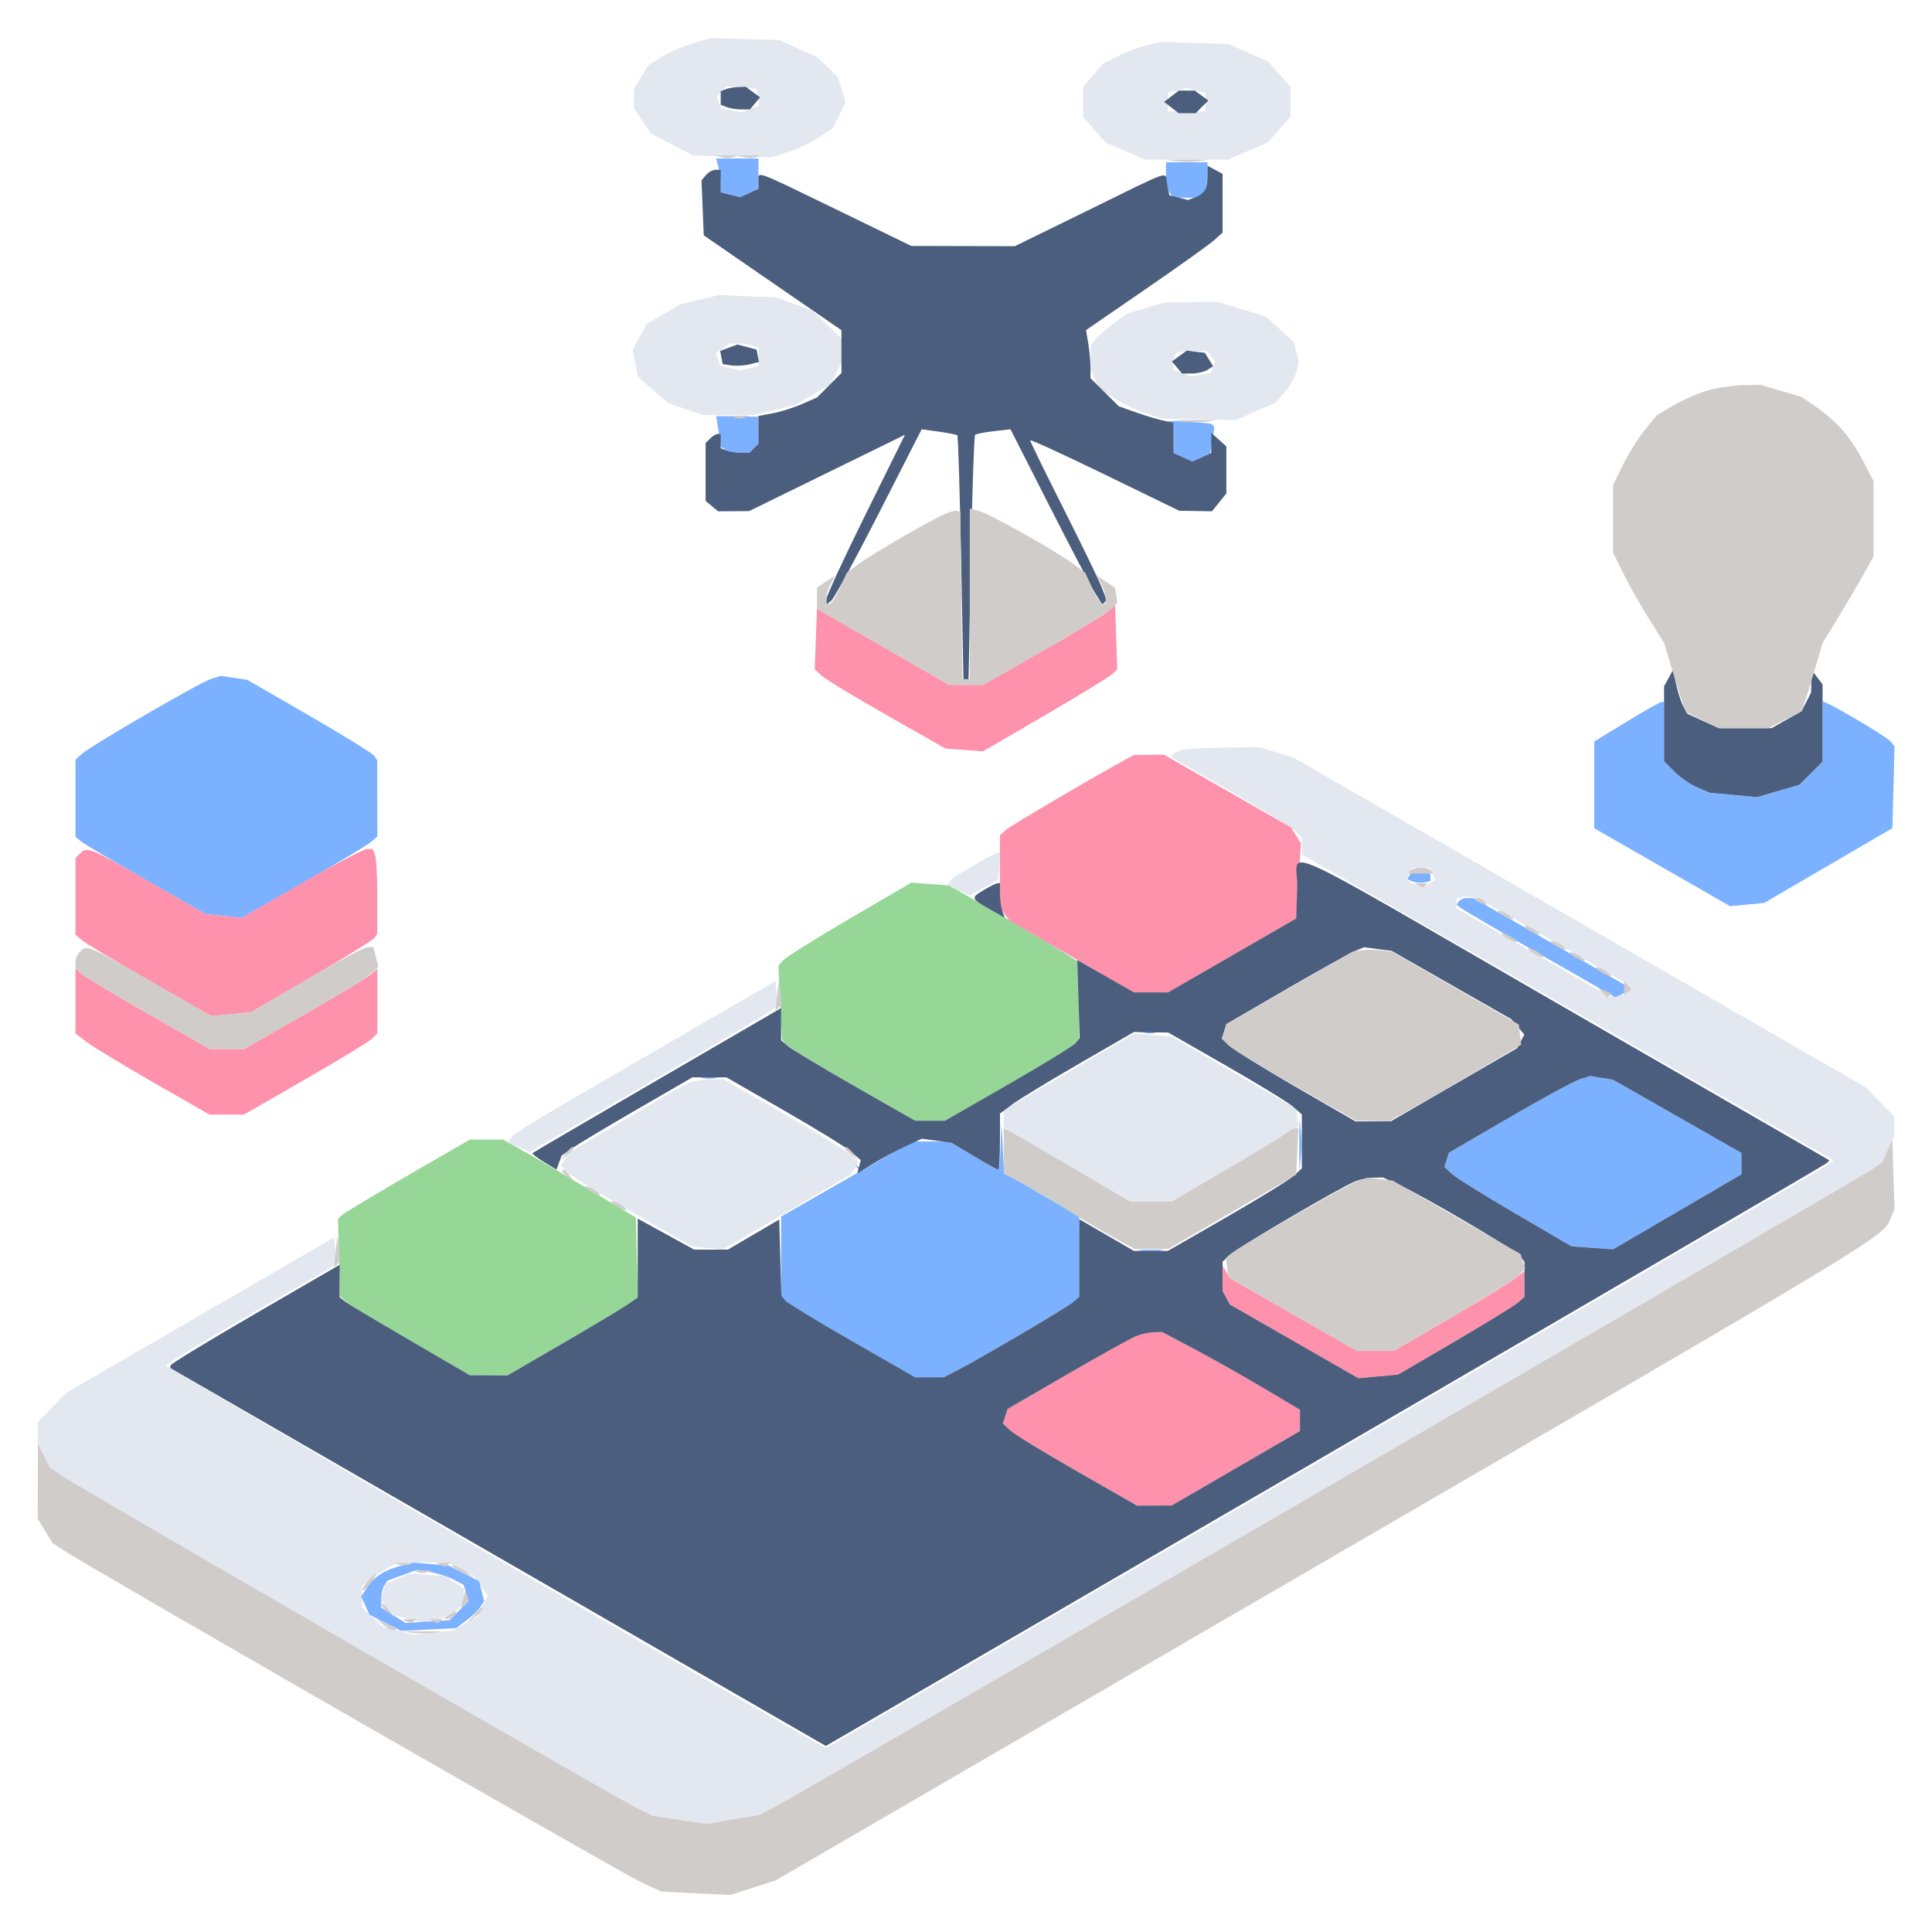 <svg xmlns="http://www.w3.org/2000/svg" width="512" height="512" viewBox="0 0 512 512" version="1.1"><path d="M 225 243.554 C 215.925 248.863, 208 253.835, 207.389 254.604 L 206.279 256.001 206.765 265.751 L 207.251 275.500 208.158 276.642 C 208.657 277.270, 216.601 282.108, 225.812 287.392 L 242.558 297 246.521 297 L 250.484 297 266.492 287.842 C 275.296 282.805, 283.288 278.010, 284.250 277.187 L 286 275.690 286 265.359 L 286 255.028 282.250 252.612 C 280.188 251.283, 272.425 246.698, 265 242.422 L 251.500 234.649 246.500 234.275 L 241.500 233.902 225 243.554 M 107.998 311.557 C 98.924 316.814, 91.064 321.547, 90.532 322.076 L 89.563 323.037 89.839 333.268 L 90.114 343.500 91.307 344.670 C 91.963 345.314, 99.700 350.027, 108.500 355.144 L 124.500 364.447 129.500 364.474 L 134.500 364.500 149 356.072 C 156.975 351.437, 164.752 346.783, 166.283 345.730 L 169.066 343.817 168.783 333.233 L 168.500 322.649 157 315.757 C 150.675 311.967, 142.757 307.321, 139.404 305.433 L 133.308 302 128.902 302 L 124.495 302 107.998 311.557" stroke="none" fill="#96d696" fill-rule="evenodd"/><path d="M 183.811 11.415 C 181.232 12.156, 177.473 13.781, 175.458 15.026 L 171.794 17.290 169.901 20.395 L 168.007 23.500 168.004 26.102 L 168 28.704 170.278 32.084 L 172.555 35.463 178.171 38.335 L 183.786 41.207 194.143 41.444 L 204.500 41.681 209 40.253 C 211.475 39.468, 215.154 37.702, 217.176 36.328 L 220.853 33.830 222.491 30.377 L 224.130 26.924 223.042 23.627 L 221.954 20.330 219.227 17.719 L 216.500 15.107 211.500 12.865 L 206.500 10.623 197.500 10.345 L 188.500 10.067 183.811 11.415 M 303.734 12.033 C 301.663 12.551, 298.233 13.861, 296.110 14.944 L 292.252 16.912 289.626 20.033 L 287 23.153 287 27.042 L 287 30.930 289.993 34.339 L 292.985 37.747 298.243 40.013 L 303.500 42.279 314.500 42.279 L 325.500 42.279 330.757 40.013 L 336.015 37.747 339.007 34.339 L 342 30.930 342 27 L 342 23.070 339.007 19.661 L 336.015 16.253 330.757 13.948 L 325.500 11.643 316.500 11.367 L 307.500 11.091 303.734 12.033 M 191.146 24.324 L 189.965 25.747 190.550 27.270 L 191.134 28.793 193.767 29.296 L 196.399 29.799 198.769 28.898 L 201.139 27.997 200.819 25.748 L 200.500 23.500 196.414 23.200 L 192.327 22.901 191.146 24.324 M 312 23.974 L 309.500 24.590 309.500 27.045 L 309.500 29.500 314.500 29.500 L 319.500 29.500 319.500 27.072 L 319.500 24.644 317 24.001 L 314.500 23.359 312 23.974 M 185.384 79.429 L 180.267 80.653 175.830 83.253 L 171.394 85.854 169.556 89.267 L 167.717 92.680 168.395 96.293 L 169.073 99.907 173.153 103.399 L 177.233 106.891 181.795 108.446 L 186.356 110 192.928 109.984 L 199.500 109.969 205.147 108.640 L 210.795 107.310 215.392 104.616 L 219.989 101.922 221.494 99.011 L 223 96.099 223 92.895 L 223 89.690 219.088 85.969 L 215.177 82.248 210.338 80.525 L 205.500 78.803 198 78.504 L 190.500 78.204 185.384 79.429 M 303.500 81.660 L 298.500 83.181 295 85.800 C 293.075 87.240, 290.952 89.112, 290.282 89.959 L 289.064 91.500 289.032 94.703 L 289 97.906 290.143 100.415 L 291.286 102.924 294.976 105.365 C 297.005 106.708, 300.725 108.506, 303.243 109.361 L 307.820 110.915 317.660 111.126 L 327.500 111.337 332.773 109.035 L 338.046 106.734 340.523 103.790 C 341.886 102.171, 343.274 99.756, 343.609 98.423 L 344.217 96 343.546 93.328 L 342.875 90.656 339.209 87.297 L 335.543 83.939 329.166 81.970 L 322.789 80 315.645 80.070 L 308.500 80.139 303.500 81.660 M 191.529 92.355 L 189.675 93.711 190.295 95.326 L 190.914 96.940 193.457 97.579 L 196 98.217 198.500 97.589 L 201 96.962 201 94.588 L 201 92.214 199.418 91.607 C 198.548 91.273, 196.834 91, 195.609 91 L 193.382 91 191.529 92.355 M 311.667 93.667 C 311.300 94.033, 311 95.169, 311 96.191 L 311 98.050 313.301 98.924 L 315.601 99.799 318.233 99.296 L 320.866 98.793 321.450 97.270 L 322.035 95.747 320.895 94.373 L 319.755 93 316.044 93 C 314.003 93, 312.033 93.300, 311.667 93.667 M 313.500 198.713 C 312.400 198.978, 311.192 199.488, 310.816 199.847 L 310.132 200.500 325.765 209.500 C 334.363 214.450, 342.208 219.287, 343.199 220.250 L 345 222 345.037 224.250 L 345.074 226.500 415.486 267 L 485.898 307.500 484.202 308.791 C 483.269 309.501, 423.227 344.529, 350.774 386.631 L 219.042 463.181 218.164 462.840 C 215.421 461.777, 44.028 362.389, 44.015 361.854 C 44.007 361.499, 53.946 355.453, 66.103 348.418 L 88.206 335.628 88.677 334.398 C 88.937 333.722, 89.003 331.999, 88.825 330.569 L 88.500 327.969 53 348.553 L 17.500 369.136 13.750 373.029 L 10 376.923 10 379.560 L 10 382.198 11.574 385.514 L 13.147 388.830 16.824 391.331 C 21.313 394.385, 161.633 475.488, 168.152 478.797 L 172.804 481.158 179.982 482.269 L 187.159 483.380 194.130 482.184 L 201.101 480.989 205.301 478.853 C 210.892 476.010, 492.757 312.244, 496.127 309.881 L 498.753 308.039 500.377 304.619 L 502 301.198 502 298.560 L 502 295.923 498.250 292.051 L 494.500 288.179 418.591 244.444 L 342.682 200.708 338.182 199.354 L 333.682 198 324.591 198.116 C 319.591 198.180, 314.600 198.448, 313.500 198.713 M 257.271 229.792 C 250.082 234.071, 249.953 234.324, 254.076 236.032 L 257.153 237.306 260.826 235.214 L 264.500 233.122 264.810 229.561 L 265.121 226 264.310 226.042 C 263.865 226.066, 260.697 227.753, 257.271 229.792 M 373.323 231.601 L 372.709 233.202 374.104 234.086 C 374.872 234.572, 375.950 234.969, 376.500 234.969 C 377.050 234.969, 378.128 234.572, 378.896 234.086 L 380.291 233.202 379.677 231.601 L 379.063 230 376.500 230 L 373.937 230 373.323 231.601 M 387.750 237.758 L 386 238.147 386 239.446 L 386 240.745 406.239 252.416 L 426.478 264.087 428.912 263.793 L 431.346 263.500 431.720 262.360 L 432.094 261.219 412.297 249.804 C 390.814 237.417, 390.337 237.183, 387.750 237.758 M 169.761 280.740 C 130.520 303.535, 132.743 301.955, 137.147 303.905 L 140.294 305.298 141.897 304.335 C 142.779 303.806, 157 295.572, 173.500 286.038 C 190 276.504, 204.096 268.159, 204.824 267.492 L 206.148 266.281 205.824 263.131 L 205.500 259.981 169.761 280.740 M 283.250 284.038 L 266 294.168 266 296.482 L 266 298.795 282.750 308.605 L 299.500 318.414 305 318.419 L 310.500 318.424 325 309.884 C 332.975 305.187, 340.529 300.704, 341.786 299.922 L 344.073 298.500 343.786 296.166 L 343.500 293.833 327 284.263 L 310.500 274.693 305.500 274.300 L 300.500 273.907 283.250 284.038 M 182.500 287.005 C 181.400 287.489, 173.786 291.848, 165.580 296.692 L 150.660 305.500 149.638 307.166 L 148.616 308.832 149.816 310.279 C 150.476 311.074, 158.284 315.900, 167.167 321.003 L 183.317 330.281 187.408 330.704 L 191.500 331.127 199 326.734 C 203.125 324.318, 210.761 319.847, 215.968 316.799 L 225.436 311.256 226.454 309.642 L 227.472 308.028 225.486 306.092 C 224.394 305.027, 216.338 300.071, 207.585 295.078 L 191.669 286 188.085 286.063 C 186.113 286.098, 183.600 286.522, 182.500 287.005 M 102.500 415.665 C 100.850 416.537, 98.713 417.939, 97.750 418.780 L 96 420.310 96 423.203 L 96 426.095 98.647 428.549 L 101.294 431.002 105.397 432.111 L 109.500 433.220 114.791 432.678 L 120.082 432.136 123.291 430.268 L 126.500 428.399 127.860 425.585 L 129.219 422.770 127.288 420.135 L 125.358 417.500 121.929 415.752 L 118.500 414.003 112 414.042 L 105.500 414.080 102.500 415.665 M 105.345 418.395 L 102.191 419.823 101.505 421.983 L 100.820 424.143 102.569 426.076 L 104.318 428.008 108.159 429.043 L 112 430.077 115.955 429.012 L 119.910 427.947 121.455 426.402 L 123 424.857 123 422.952 L 123 421.046 120.443 419.371 L 117.886 417.695 113.193 417.332 L 108.500 416.968 105.345 418.395" stroke="none" fill="#e3e7f0" fill-rule="evenodd"/><path d="M 190.370 44.250 C 190.701 45.487, 190.979 47.504, 190.986 48.731 L 191 50.962 193.574 51.608 L 196.147 52.254 198.574 51.148 L 201 50.043 201 46.021 L 201 42 195.383 42 L 189.767 42 190.370 44.250 M 309.015 46.250 C 309.024 48.038, 309.443 50.153, 309.948 50.950 L 310.865 52.400 314.500 52.400 L 318.135 52.400 319.052 50.950 C 319.557 50.153, 319.976 48.038, 319.985 46.250 L 320 43 314.500 43 L 309 43 309.015 46.250 M 190.441 114.357 L 191.094 118.440 192.297 119.205 C 192.959 119.625, 194.648 119.976, 196.050 119.985 L 198.600 120 199.800 118.800 L 201 117.600 201 114.018 L 201 110.436 195.394 110.355 L 189.788 110.274 190.441 114.357 M 309.756 111.752 L 311 112.167 311 116.105 L 311 120.043 313.500 121.182 L 316 122.321 318.355 121.248 L 320.710 120.175 321.324 116.390 C 322.068 111.806, 322.786 112.329, 315.006 111.788 C 311.434 111.540, 309.071 111.524, 309.756 111.752 M 55.948 179.915 C 52.954 180.861, 24.311 197.477, 21.750 199.754 L 20 201.310 20 211.533 L 20 221.755 21.477 222.981 C 22.290 223.655, 30.052 228.265, 38.727 233.225 L 54.500 242.243 59.268 242.750 L 64.037 243.258 80.268 233.971 C 89.196 228.863, 97.287 224.010, 98.250 223.187 L 100 221.690 99.985 211.595 L 99.969 201.500 99.235 200.351 C 98.831 199.719, 91.075 194.915, 82 189.676 L 65.500 180.150 62 179.630 L 58.500 179.109 55.948 179.915 M 431 191.309 L 422.500 196.500 422.500 208 L 422.500 219.500 440.500 229.827 L 458.500 240.153 463 239.725 L 467.500 239.296 484.500 229.384 L 501.500 219.472 501.785 208.631 L 502.070 197.789 500.916 196.399 C 499.999 195.294, 487.154 187.628, 483.772 186.167 L 483 185.833 483 193.840 L 483 201.846 479.931 204.915 L 476.862 207.984 471.239 209.619 L 465.617 211.253 459.383 210.671 L 453.149 210.089 449.825 208.685 C 447.996 207.912, 445.262 206.031, 443.750 204.504 L 441 201.727 441 193.864 L 441 186 440.250 186.059 C 439.837 186.091, 435.675 188.454, 431 191.309 M 373.531 231.950 L 372.873 233.014 374.378 233.592 C 375.206 233.909, 376.608 234.019, 377.494 233.835 L 379.106 233.500 379.084 232.500 L 379.062 231.500 376.626 231.193 L 374.189 230.885 373.531 231.950 M 386.570 238.887 L 386.022 239.773 387.261 240.721 C 387.942 241.242, 397.374 246.747, 408.220 252.953 L 427.939 264.237 429.470 263.650 C 430.311 263.327, 431 262.655, 431 262.156 L 431 261.249 410.738 249.625 L 390.477 238 388.797 238 C 387.874 238, 386.871 238.399, 386.570 238.887 M 303.269 273.693 C 304.242 273.947, 305.592 273.930, 306.269 273.656 L 307.500 273.158 304.500 273.195 L 301.500 273.232 303.269 273.693 M 186.250 285.689 C 187.213 285.941, 188.787 285.941, 189.750 285.689 L 191.500 285.232 188 285.232 L 184.500 285.232 186.250 285.689 M 418.765 285.985 C 417.261 286.444, 408.819 291.019, 400.006 296.152 L 383.981 305.485 383.386 307.360 L 382.791 309.235 384.645 311.009 C 385.665 311.985, 393.250 316.724, 401.500 321.542 L 416.500 330.301 422 330.689 L 427.500 331.078 444.500 321.142 L 461.500 311.207 461.500 308.378 L 461.500 305.549 444.500 295.849 L 427.500 286.148 424.500 285.650 L 421.500 285.151 418.765 285.985 M 344.328 303.500 L 344.336 310.500 344.730 306.728 C 344.946 304.653, 344.943 301.503, 344.722 299.728 L 344.320 296.500 344.328 303.500 M 265.196 303.750 C 265.088 307.188, 264.807 310, 264.572 310 C 264.336 310, 261.311 308.313, 257.848 306.250 L 251.553 302.500 246.500 302.500 L 241.447 302.500 235.140 306.257 L 228.832 310.014 227.762 309.353 L 226.691 308.691 227.241 309.595 L 227.791 310.500 217.395 316.456 L 207 322.412 207 333.051 L 207 343.690 208.750 345.203 C 209.713 346.035, 217.701 350.830, 226.502 355.858 L 242.504 365 246.302 365 L 250.099 365 253.300 363.362 C 259.295 360.293, 282.494 346.659, 284.250 345.172 L 286 343.690 286 333.036 L 286 322.381 278.250 317.817 C 273.988 315.306, 269.508 312.740, 268.295 312.115 L 266.091 310.978 265.741 304.239 L 265.392 297.500 265.196 303.750 M 303.250 331.689 C 304.212 331.941, 305.788 331.941, 306.750 331.689 L 308.500 331.232 305 331.232 L 301.500 331.232 303.250 331.689 M 106.500 414.874 C 101.984 416.046, 99.180 417.795, 97.358 420.576 L 95.716 423.082 96.818 425.500 L 97.920 427.919 102.119 430.061 L 106.317 432.203 113.608 431.834 L 120.899 431.466 123.622 429.433 C 125.120 428.315, 126.784 426.704, 127.320 425.855 L 128.295 424.310 127.631 421.667 L 126.968 419.024 122.916 416.957 L 118.863 414.890 114.182 414.492 L 109.500 414.095 106.500 414.874 M 106.600 417.445 L 102.700 418.867 101.865 420.184 C 101.406 420.908, 101.024 422.519, 101.015 423.765 L 101 426.029 104.250 428.070 L 107.500 430.110 113.294 429.738 L 119.089 429.366 121.650 426.804 L 124.212 424.243 123.535 422.110 L 122.858 419.978 120.145 418.575 C 118.652 417.803, 115.871 416.913, 113.965 416.597 L 110.500 416.023 106.600 417.445" stroke="none" fill="#7bb1ff" fill-rule="evenodd"/><path d="M 293.785 161.918 C 292.841 162.788, 284.971 167.550, 276.295 172.500 L 260.521 181.500 256.010 181.500 L 251.500 181.500 234 171.405 L 216.500 161.311 216.207 169.334 L 215.913 177.358 217.707 179.033 C 218.693 179.954, 226.475 184.678, 235 189.530 L 250.500 198.351 255.500 198.735 L 260.500 199.119 277 189.508 C 286.075 184.222, 294.081 179.323, 294.791 178.621 L 296.083 177.346 295.791 168.841 L 295.500 160.336 293.785 161.918 M 298.500 201.153 C 289.737 205.937, 268.156 218.628, 266.750 219.823 L 265 221.310 265 230.964 L 265 240.618 266.250 242.276 L 267.500 243.934 283.955 253.467 L 300.410 263 304.966 263 L 309.522 263 326.511 253.202 L 343.500 243.405 344.133 233.452 L 344.766 223.500 343.455 221.394 L 342.143 219.289 325.303 209.644 L 308.463 200 304.481 200.030 L 300.500 200.061 298.500 201.153 M 21.200 226.200 L 20 227.400 20 237.545 L 20 247.690 21.750 249.187 C 22.712 250.010, 30.802 254.861, 39.726 259.968 L 55.952 269.252 61.226 268.764 L 66.500 268.276 82.500 258.945 C 91.300 253.813, 98.831 249.138, 99.235 248.557 L 99.969 247.500 99.985 237.832 C 99.993 232.514, 99.727 227.452, 99.393 226.582 L 98.786 225 97.258 225 C 96.418 225, 88.599 229.108, 79.883 234.129 L 64.037 243.258 59.268 242.758 L 54.500 242.258 39.500 233.633 C 23.680 224.537, 23.099 224.301, 21.200 226.200 M 20 265.294 L 20 273.898 23.250 276.326 C 25.038 277.661, 33.025 282.490, 41 287.058 L 55.500 295.363 60.065 295.374 L 64.630 295.385 80.922 286.014 C 89.883 280.860, 97.841 276.016, 98.607 275.250 L 100 273.857 100 265.274 L 100 256.690 98.250 258.231 C 97.287 259.078, 89.340 263.873, 80.588 268.886 L 64.677 278 60.135 278 L 55.594 278 39.547 268.837 C 30.721 263.798, 22.712 259.003, 21.750 258.182 L 20 256.690 20 265.294 M 324.030 338.816 L 324 342.131 324.953 343.912 L 325.906 345.692 342.948 355.470 L 359.991 365.248 365.245 364.765 L 370.500 364.283 385.500 355.517 C 393.750 350.696, 401.288 346.063, 402.250 345.221 L 404 343.690 404 340.294 L 404 336.898 400.750 339.287 C 398.962 340.601, 391.159 345.349, 383.408 349.838 L 369.316 358 364.437 358 L 359.558 358 342.748 348.355 L 325.937 338.710 324.999 337.105 L 324.061 335.500 324.030 338.816 M 301.044 354.108 C 299.693 354.647, 291.482 359.207, 282.799 364.241 L 267.010 373.393 266.400 375.314 L 265.791 377.235 267.645 379.019 C 268.665 380, 276.660 384.898, 285.412 389.902 L 301.323 399 305.912 398.986 L 310.500 398.972 327.500 389.106 L 344.500 379.241 344.500 376.419 L 344.500 373.597 334.500 367.663 C 329 364.400, 320.776 359.766, 316.226 357.365 L 307.951 353 305.726 353.063 C 304.501 353.098, 302.395 353.568, 301.044 354.108" stroke="none" fill="#fe91ab" fill-rule="evenodd"/><path d="M 192.250 23.662 L 191 24.167 191 25.976 L 191 27.786 192.582 28.393 C 193.452 28.727, 195.197 29, 196.459 29 L 198.755 29 200.090 27.392 L 201.425 25.784 199.521 24.392 L 197.618 23 195.559 23.079 C 194.426 23.122, 192.938 23.385, 192.250 23.662 M 310.441 25.500 L 308.500 27 310.441 28.500 L 312.382 30 314.620 30 L 316.857 30 318.539 28.318 L 320.222 26.635 318.420 25.318 L 316.618 24 314.500 24 L 312.382 24 310.441 25.500 M 319.985 46.715 C 319.967 50.020, 319.147 51.407, 316.671 52.322 L 314.841 52.998 312.371 52.378 L 309.902 51.759 309.326 48.879 C 308.617 45.334, 311.513 44.393, 288.588 55.621 L 268.944 65.242 255.222 65.209 L 241.500 65.175 221.776 55.587 C 199.573 44.795, 201 45.315, 201 48.021 L 201 50.043 198.574 51.148 L 196.147 52.254 193.574 51.608 L 191 50.962 191 47.981 L 191 45 189.622 45 C 188.865 45, 187.719 45.633, 187.077 46.408 L 185.909 47.815 186.204 55.092 L 186.500 62.370 204.741 74.935 L 222.983 87.500 222.991 93.173 L 223 98.846 219.761 102.085 L 216.522 105.324 212.511 107.083 C 210.305 108.050, 206.813 109.153, 204.750 109.532 L 201 110.223 201 113.911 L 201 117.600 199.800 118.800 L 198.600 120 196.382 120 C 195.162 120, 193.452 119.727, 192.582 119.393 L 191 118.786 191 116.893 L 191 115 190.200 115 C 189.760 115, 188.860 115.540, 188.200 116.200 L 187 117.400 187 125.078 L 187 132.755 188.654 134.128 L 190.307 135.500 194.404 135.478 L 198.500 135.456 219.161 125.337 L 239.823 115.217 229.411 136.274 C 223.685 147.855, 219 157.986, 219 158.788 L 219 160.245 220.340 159.133 C 221.077 158.521, 226.759 148.062, 232.965 135.891 L 244.250 113.762 248.796 114.386 C 251.296 114.728, 253.507 115.174, 253.709 115.376 C 253.911 115.578, 254.356 130.201, 254.698 147.871 L 255.320 180 256 180 L 256.680 180 257.302 147.871 C 257.644 130.201, 258.144 115.523, 258.412 115.254 C 258.681 114.985, 260.902 114.540, 263.347 114.264 L 267.794 113.763 277.883 133.632 C 283.433 144.559, 288.903 155.013, 290.040 156.863 L 292.108 160.226 292.688 159.645 L 293.269 159.064 292.025 155.782 C 291.341 153.977, 286.781 144.566, 281.891 134.869 C 277.001 125.172, 273 116.991, 273 116.688 C 273 116.386, 281.887 120.462, 292.750 125.747 L 312.500 135.356 316.838 135.428 L 321.177 135.500 323.088 133.139 L 325 130.778 325 124.544 L 325 118.310 323 116.500 L 321 114.690 321 117.366 L 321 120.043 318.500 121.182 L 316 122.321 313.500 121.182 L 311 120.043 311 116.040 L 311 112.038 308.250 111.450 C 306.738 111.126, 303.475 110.145, 301 109.269 L 296.500 107.677 292.750 103.956 L 289 100.235 288.989 97.368 C 288.983 95.790, 288.716 92.918, 288.396 90.985 L 287.815 87.471 303.657 76.578 C 312.371 70.588, 320.512 64.778, 321.750 63.669 L 324 61.651 324 53.861 L 324 46.070 322 45 L 320 43.930 319.985 46.715 M 193.148 92.141 L 190.852 92.990 191.186 94.745 L 191.520 96.500 193.862 96.833 C 195.150 97.016, 197.313 96.887, 198.668 96.547 L 201.133 95.929 200.816 94.286 L 200.500 92.644 197.972 91.968 L 195.444 91.292 193.148 92.141 M 312.537 94.349 L 310.575 95.784 311.910 97.392 L 313.245 99 315.872 98.985 C 317.318 98.976, 319.175 98.539, 320 98.013 L 321.500 97.057 320.399 95.278 L 319.298 93.500 316.898 93.208 L 314.498 92.915 312.537 94.349 M 442.189 179.684 L 441 181.869 441 191.798 L 441 201.727 443.750 204.504 C 445.262 206.031, 447.996 207.912, 449.825 208.685 L 453.149 210.089 459.383 210.671 L 465.617 211.253 471.239 209.619 L 476.862 207.984 479.931 204.915 L 483 201.846 483 191.614 L 483 181.382 481.532 179.441 L 480.064 177.500 480.017 180.500 L 479.971 183.500 478.716 185.979 L 477.462 188.458 473.481 190.712 L 469.500 192.967 462.500 192.962 L 455.500 192.956 451.331 191.063 L 447.161 189.170 446.077 187.145 C 445.481 186.031, 444.630 183.405, 444.186 181.310 L 443.378 177.500 442.189 179.684 M 343.790 235.202 L 343.500 243.403 326.511 253.202 L 309.522 263 305.011 262.993 L 300.500 262.985 293 258.698 L 285.500 254.410 285.816 264.774 L 286.131 275.137 285.033 276.460 C 284.429 277.188, 276.399 282.108, 267.188 287.392 L 250.442 297 246.479 297 L 242.516 297 226.508 287.842 C 217.704 282.805, 209.713 278.010, 208.750 277.187 L 207 275.690 207 271.421 L 207 267.152 174.250 286.197 C 156.238 296.671, 141.337 305.388, 141.137 305.567 C 140.938 305.746, 142.281 306.808, 144.122 307.928 L 147.469 309.964 148.157 308.105 L 148.844 306.247 151.672 304.269 C 153.227 303.181, 161.025 298.513, 169 293.895 L 183.500 285.500 188 285.500 L 192.500 285.500 208 294.414 C 216.525 299.317, 224.538 304.257, 225.807 305.392 L 228.114 307.456 227.650 309.229 L 227.187 311.002 231.343 308.423 C 233.630 307.004, 237.479 304.928, 239.897 303.810 L 244.294 301.776 248.194 302.299 L 252.094 302.822 258.119 306.411 C 261.432 308.385, 264.336 310, 264.572 310 C 264.807 310, 265 306.648, 265 302.551 L 265 295.102 268.250 292.680 C 270.038 291.348, 278.025 286.487, 286 281.879 L 300.500 273.500 305.049 273.569 L 309.598 273.638 325.049 282.486 C 333.547 287.352, 341.512 292.237, 342.750 293.341 L 345 295.349 345 302.500 L 345 309.651 342.750 311.662 C 341.512 312.767, 333.525 317.683, 325 322.586 L 309.500 331.500 305 331.500 L 300.500 331.500 293.250 327.301 L 286 323.101 286 333.396 L 286 343.690 284.250 345.172 C 282.494 346.659, 259.295 360.293, 253.300 363.362 L 250.099 365 246.318 365 L 242.537 365 225.838 355.437 C 216.654 350.177, 208.675 345.313, 208.107 344.629 L 207.074 343.384 206.787 333.283 L 206.500 323.182 199.690 327.174 L 192.880 331.167 188.427 331.167 L 183.974 331.167 176.487 327.057 L 169 322.948 169 333.406 L 169 343.864 166.250 345.754 C 164.738 346.793, 156.975 351.437, 149 356.072 L 134.500 364.500 129.500 364.474 L 124.500 364.447 108.500 355.125 C 99.700 349.998, 91.938 345.342, 91.250 344.779 L 90 343.755 90 339.468 L 90 335.182 67.750 348.099 C 55.513 355.204, 45.401 361.351, 45.280 361.759 L 45.060 362.500 131.956 412.601 L 218.853 462.701 351.170 385.807 C 423.945 343.515, 483.789 308.595, 484.157 308.206 L 484.826 307.500 415.025 267.250 C 333.885 220.462, 344.149 225.080, 343.790 235.202 M 260.752 235.841 C 257.221 237.972, 257.245 238.060, 262.160 240.867 L 266.304 243.235 265.652 241.536 C 265.293 240.601, 265 238.523, 265 236.918 L 265 234 264.250 234.091 C 263.837 234.142, 262.263 234.929, 260.752 235.841 M 359 252.070 C 357.625 252.638, 349.415 257.217, 340.756 262.245 L 325.012 271.386 324.401 273.311 L 323.791 275.235 325.645 277.040 C 326.665 278.032, 334.638 282.972, 343.363 288.017 L 359.225 297.190 363.940 297.154 L 368.654 297.117 385.348 287.454 L 402.041 277.791 403.006 275.988 L 403.971 274.186 402.235 272.132 L 400.500 270.078 384.639 261.033 L 368.779 251.988 365.139 251.512 L 361.500 251.036 359 252.070 M 418.765 285.985 C 417.261 286.444, 408.819 291.019, 400.006 296.152 L 383.981 305.485 383.386 307.360 L 382.791 309.235 384.645 311.009 C 385.665 311.985, 393.250 316.724, 401.500 321.542 L 416.500 330.301 422 330.689 L 427.500 331.078 444.500 321.142 L 461.500 311.207 461.500 308.378 L 461.500 305.549 444.500 295.849 L 427.500 286.148 424.500 285.650 L 421.500 285.151 418.765 285.985 M 359.212 313.045 C 355.217 314.649, 328.594 330.224, 326.250 332.328 L 324 334.349 324 338.240 L 324 342.131 324.953 343.912 L 325.906 345.692 342.948 355.470 L 359.991 365.248 365.245 364.765 L 370.500 364.283 385.500 355.517 C 393.750 350.696, 401.288 346.063, 402.250 345.221 L 404 343.690 404 339.036 L 404 334.382 402.750 332.817 C 401.416 331.146, 377.184 316.905, 370.500 313.864 L 366.500 312.044 364 312.085 C 362.625 312.108, 360.470 312.540, 359.212 313.045 M 301.044 354.108 C 299.693 354.647, 291.482 359.207, 282.799 364.241 L 267.010 373.393 266.400 375.314 L 265.791 377.235 267.645 379.019 C 268.665 380, 276.660 384.898, 285.412 389.902 L 301.323 399 305.912 398.986 L 310.500 398.972 327.500 389.106 L 344.500 379.241 344.500 376.419 L 344.500 373.597 334.500 367.663 C 329 364.400, 320.776 359.766, 316.226 357.365 L 307.951 353 305.726 353.063 C 304.501 353.098, 302.395 353.568, 301.044 354.108" stroke="none" fill="#4c5e7d" fill-rule="evenodd"/><path d="M 191.269 41.693 C 192.242 41.947, 193.592 41.930, 194.269 41.656 L 195.500 41.158 192.500 41.195 L 189.500 41.232 191.269 41.693 M 197.269 41.693 C 198.242 41.947, 199.592 41.930, 200.269 41.656 L 201.500 41.158 198.500 41.195 L 195.500 41.232 197.269 41.693 M 311.768 42.725 C 313.565 42.947, 316.265 42.943, 317.768 42.715 L 320.500 42.300 314.500 42.310 L 308.500 42.320 311.768 42.725 M 452.929 103.367 C 450.415 104.045, 446.286 105.814, 443.753 107.299 L 439.147 109.998 436.038 113.749 C 434.328 115.812, 431.707 119.975, 430.214 123 L 427.500 128.500 427.500 137.500 L 427.500 146.500 430.212 152 C 431.704 155.025, 434.742 160.395, 436.964 163.934 L 441.003 170.368 443.124 177.434 C 444.291 181.320, 445.604 185.455, 446.043 186.622 L 446.841 188.744 451.236 190.872 L 455.631 193 462.104 193 L 468.576 193 473.023 190.750 L 477.470 188.500 478.621 185 C 479.255 183.075, 480.492 179.025, 481.370 176 L 482.967 170.500 486.932 164 C 489.113 160.425, 492.157 155.250, 493.698 152.500 L 496.498 147.500 496.499 137.500 L 496.500 127.500 493.835 122.336 C 490.600 116.069, 486.827 111.691, 481.472 107.992 L 477.444 105.209 472.040 103.605 L 466.637 102 462.068 102.067 C 459.556 102.105, 455.443 102.690, 452.929 103.367 M 194.750 110.662 C 195.438 110.940, 196.563 110.940, 197.250 110.662 L 198.500 110.158 196 110.158 L 193.500 110.158 194.750 110.662 M 313.768 111.725 C 315.565 111.947, 318.265 111.943, 319.768 111.715 L 322.500 111.300 316.500 111.310 L 310.500 111.320 313.768 111.725 M 249 136.891 C 242.092 140.455, 230.443 147.282, 227.447 149.520 L 224.393 151.802 222.545 155.901 C 221.528 158.155, 220.315 160, 219.848 160 L 219 160 219 158.434 C 219 157.573, 219.520 155.897, 220.156 154.709 L 221.312 152.549 218.906 154.147 L 216.500 155.744 216.500 158.531 L 216.500 161.318 234 171.409 L 251.500 181.500 256.010 181.500 L 260.521 181.500 276.289 172.500 C 284.961 167.550, 292.970 162.671, 294.086 161.658 L 296.115 159.815 295.807 157.772 L 295.500 155.729 293.094 154.139 L 290.688 152.549 291.844 154.709 C 292.480 155.897, 293 157.573, 293 158.434 L 293 160 292.152 160 C 291.685 160, 290.472 158.155, 289.455 155.901 L 287.607 151.802 284.553 149.529 C 279.884 146.053, 262.145 136.075, 259.418 135.390 L 257 134.783 257 157.392 L 257 180 256.019 180 L 255.038 180 254.769 157.833 L 254.500 135.665 253.500 135.375 C 252.950 135.215, 250.925 135.897, 249 136.891 M 373.655 230.750 L 373.191 231.500 376.500 231.500 L 379.809 231.500 379.345 230.750 C 379.091 230.338, 377.810 230, 376.500 230 C 375.190 230, 373.909 230.338, 373.655 230.750 M 375.813 234.683 L 377.125 235.208 377.729 234.604 L 378.333 234 376.417 234.079 L 374.500 234.158 375.813 234.683 M 391 238.393 C 391 238.609, 391.698 239.054, 392.552 239.382 L 394.104 239.977 393.493 238.989 C 392.906 238.038, 391 237.583, 391 238.393 M 397 241.430 C 397 241.705, 397.900 242.411, 399 243 C 400.100 243.589, 401 243.845, 401 243.570 C 401 243.295, 400.100 242.589, 399 242 C 397.900 241.411, 397 241.155, 397 241.430 M 404 245.430 C 404 245.705, 404.900 246.411, 406 247 C 407.100 247.589, 408 247.845, 408 247.570 C 408 247.295, 407.100 246.589, 406 246 C 404.900 245.411, 404 245.155, 404 245.430 M 398 247.430 C 398 247.705, 398.900 248.411, 400 249 C 401.100 249.589, 402 249.845, 402 249.570 C 402 249.295, 401.100 248.589, 400 248 C 398.900 247.411, 398 247.155, 398 247.430 M 411 249.430 C 411 249.705, 411.900 250.411, 413 251 C 414.100 251.589, 415 251.845, 415 251.570 C 415 251.295, 414.100 250.589, 413 250 C 411.900 249.411, 411 249.155, 411 249.430 M 21.200 252.200 C 20.540 252.860, 20 254.140, 20 255.045 L 20 256.690 21.750 258.182 C 22.712 259.003, 30.721 263.798, 39.547 268.837 L 55.594 278 60.135 278 L 64.677 278 80.588 268.902 C 89.340 263.898, 97.347 258.988, 98.381 257.993 L 100.262 256.182 99.612 253.591 L 98.962 251 97.452 251 C 96.621 251, 89.317 254.889, 81.221 259.641 L 66.500 268.283 61.226 268.767 L 55.952 269.252 40.111 260.126 C 23.296 250.439, 23.060 250.340, 21.200 252.200 M 361 251.819 L 358.500 252.152 341.752 261.826 L 325.003 271.500 324.397 273.368 L 323.791 275.235 325.645 277.011 C 326.665 277.988, 334.675 282.885, 343.444 287.894 L 359.388 297 363.848 297 L 368.308 297 374.904 293.327 C 378.532 291.308, 386.364 286.775, 392.309 283.255 L 403.119 276.856 402.809 274.178 L 402.500 271.500 385.687 261.854 L 368.874 252.209 366.187 251.847 C 364.709 251.648, 362.375 251.635, 361 251.819 M 405 251.430 C 405 251.705, 405.900 252.411, 407 253 C 408.100 253.589, 409 253.845, 409 253.570 C 409 253.295, 408.100 252.589, 407 252 C 405.900 251.411, 405 251.155, 405 251.430 M 416 252.430 C 416 252.705, 416.900 253.411, 418 254 C 419.100 254.589, 420 254.845, 420 254.570 C 420 254.295, 419.100 253.589, 418 253 C 416.900 252.411, 416 252.155, 416 252.430 M 423 256.430 C 423 256.705, 423.900 257.411, 425 258 C 426.100 258.589, 427 258.845, 427 258.570 C 427 258.295, 426.100 257.589, 425 257 C 423.900 256.411, 423 256.155, 423 256.430 M 205.951 263.724 L 205.452 267.948 206.299 267.101 L 207.146 266.254 206.798 262.877 L 206.450 259.500 205.951 263.724 M 430.429 262 L 430.429 263.971 431.414 262.986 L 432.400 262 431.414 261.014 L 430.429 260.029 430.429 262 M 424.733 263.124 L 425.967 264.367 426.526 263.807 L 427.086 263.247 425.293 262.564 L 423.500 261.882 424.733 263.124 M 266 304.879 L 266 310.828 272.750 314.572 C 276.462 316.632, 281.300 319.524, 283.500 321 C 285.700 322.476, 290.468 325.330, 294.096 327.342 L 300.692 331 305.148 331 L 309.603 331 326.551 321.151 L 343.500 311.301 343.798 305.151 L 344.095 299 343.248 299 C 342.781 299, 341.972 299.411, 341.450 299.913 C 340.927 300.415, 333.750 304.786, 325.500 309.625 L 310.500 318.424 305 318.424 L 299.500 318.424 284.788 309.768 C 276.696 305.006, 269.159 300.620, 268.038 300.020 L 266 298.930 266 304.879 M 500.172 304.961 L 498.843 307.975 496.172 309.849 C 492.775 312.232, 210.943 475.984, 205.301 478.853 L 201.101 480.989 194.130 482.184 L 187.159 483.380 179.982 482.269 L 172.804 481.158 168.152 478.797 C 161.648 475.495, 21.319 394.389, 16.839 391.341 L 13.178 388.851 11.612 385.676 L 10.046 382.500 10.027 392.500 L 10.007 402.500 11.965 405.710 L 13.922 408.920 17.711 411.365 C 25.888 416.642, 164.825 496.459, 169.913 498.803 L 175.326 501.296 184.413 501.736 L 193.500 502.177 199.500 500.266 L 205.500 498.356 350.500 414.091 C 498.589 328.030, 499.026 327.766, 500.960 323.097 L 502.080 320.392 501.790 311.169 L 501.500 301.946 500.172 304.961 M 149.872 305.750 L 148.500 307.500 150.250 306.128 C 151.213 305.373, 152 304.585, 152 304.378 C 152 303.555, 151.179 304.084, 149.872 305.750 M 224 304.378 C 224 304.585, 224.787 305.373, 225.750 306.128 L 227.500 307.500 226.128 305.750 C 224.821 304.084, 224 303.555, 224 304.378 M 149 310.378 C 149 310.585, 149.787 311.373, 150.750 312.128 L 152.500 313.500 151.128 311.750 C 149.821 310.084, 149 309.555, 149 310.378 M 359.948 312.902 C 357.465 313.699, 328.799 330.149, 326.199 332.269 L 324.899 333.329 325.199 335.870 L 325.500 338.410 342.489 348.205 L 359.478 358 364.395 358 L 369.313 358 384.906 348.923 C 393.483 343.930, 401.335 339.033, 402.355 338.040 L 404.209 336.235 403.590 334.284 L 402.971 332.332 386.044 322.613 L 369.118 312.893 365.809 312.488 L 362.500 312.082 359.948 312.902 M 155 314.430 C 155 314.705, 155.900 315.411, 157 316 C 158.100 316.589, 159 316.845, 159 316.570 C 159 316.295, 158.100 315.589, 157 315 C 155.900 314.411, 155 314.155, 155 314.430 M 162 318.430 C 162 318.705, 162.900 319.411, 164 320 C 165.100 320.589, 166 320.845, 166 320.570 C 166 320.295, 165.100 319.589, 164 319 C 162.900 318.411, 162 318.155, 162 318.430 M 88.951 331.724 L 88.452 335.948 89.299 335.101 L 90.146 334.254 89.798 330.877 L 89.450 327.500 88.951 331.724 M 105.750 414.662 C 106.438 414.940, 107.563 414.940, 108.250 414.662 L 109.500 414.158 107 414.158 L 104.500 414.158 105.750 414.662 M 116.813 414.683 L 118.125 415.208 118.729 414.604 L 119.333 414 117.417 414.079 L 115.500 414.158 116.813 414.683 M 120.083 415.365 C 120.313 415.565, 121.625 416.265, 123 416.920 L 125.500 418.110 123.559 416.555 C 121.966 415.279, 118.711 414.164, 120.083 415.365 M 110.750 416.662 C 111.438 416.940, 112.563 416.940, 113.250 416.662 L 114.500 416.158 112 416.158 L 109.500 416.158 110.750 416.662 M 97.494 419.006 C 96.496 420.110, 95.864 421.190, 96.089 421.408 C 96.315 421.626, 97.309 420.723, 98.297 419.402 C 100.479 416.484, 99.994 416.245, 97.494 419.006 M 122.731 423.920 L 122.112 426.288 123.168 425.232 L 124.225 424.175 123.788 422.863 L 123.351 421.552 122.731 423.920 M 101 425.378 C 101 425.585, 101.787 426.373, 102.750 427.128 L 104.500 428.500 103.128 426.750 C 101.821 425.084, 101 424.555, 101 425.378 M 125.405 428.250 L 123.500 430.500 125.750 428.595 C 127.864 426.805, 128.455 426, 127.655 426 C 127.465 426, 126.453 427.012, 125.405 428.250 M 119 428 L 117.500 428.969 118.691 428.985 C 119.346 428.993, 120.160 428.550, 120.500 428 C 121.267 426.758, 120.921 426.758, 119 428 M 101.441 430.445 C 102.509 431.300, 103.821 432, 104.358 432 C 105.628 432, 105.061 431.538, 102 430.080 L 99.500 428.890 101.441 430.445 M 107.813 429.683 L 109.125 430.208 109.729 429.604 L 110.333 429 108.417 429.079 L 106.500 429.158 107.813 429.683 M 114.813 429.683 L 116.125 430.208 116.729 429.604 L 117.333 429 115.417 429.079 L 113.500 429.158 114.813 429.683 M 109.250 432.716 C 110.763 432.945, 113.237 432.945, 114.750 432.716 L 117.500 432.300 112 432.300 L 106.500 432.300 109.250 432.716" stroke="none" fill="#d0ccca" fill-rule="evenodd"/></svg>